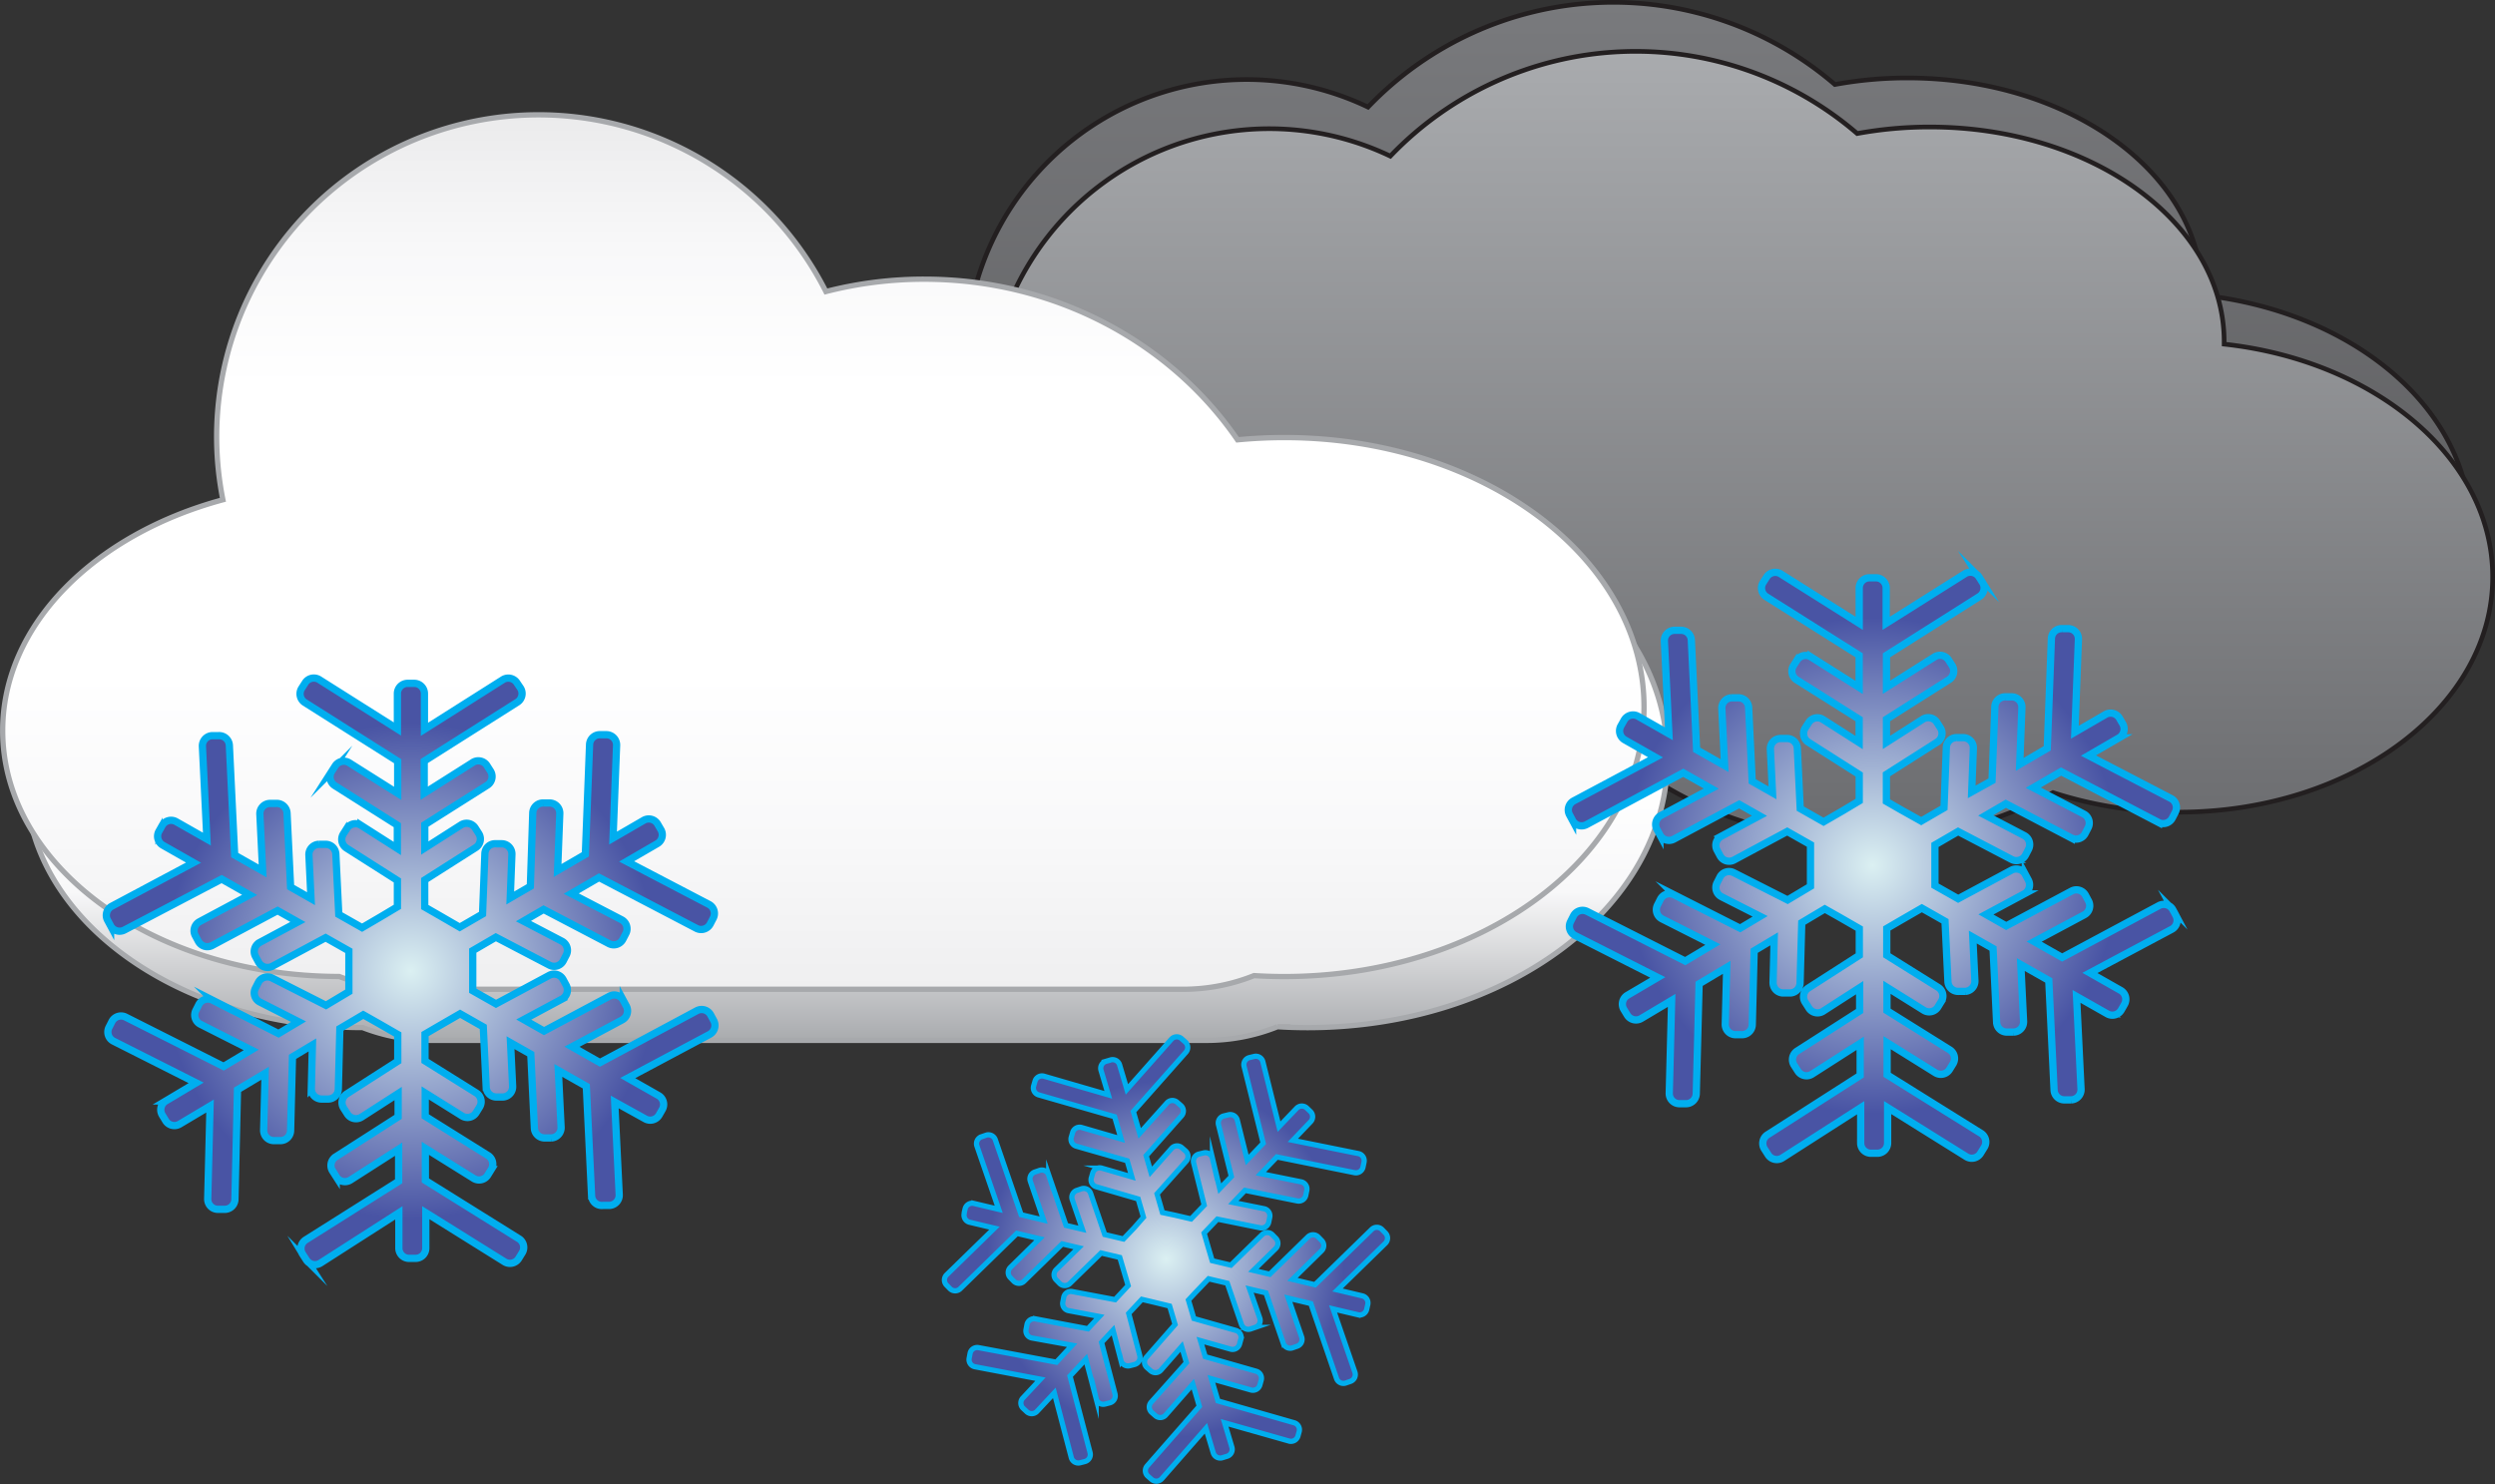 <svg xmlns="http://www.w3.org/2000/svg" xmlns:xlink="http://www.w3.org/1999/xlink" viewBox="0 0 343.42 204.28"><rect x="0" y="0" width="343.42" height="204.28" fill="#333333" stroke="none"/><defs><style>
  @keyframes flash {
    from{opacity: 1;}
    to{opacity: 0;}
  }
  @keyframes shake {
  0%, 90% {
    transform: translate3d(0,0, 0);
  }
  
  20%, 80% {
    transform: translate3d(0,3px, 0);
  }

  30%, 50%, 70% {
    transform: translate3d(0,0, 0);
  }

  40%, 60% {
    transform: translate3d(0, 5px, 0);
  }
}
  .cls-1,.cls-2,.cls-3,.cls-4 {
    animation: shake 16s cubic-bezier(.36,.07,.19,.97) both infinite;
  }
  
  #f1 {animation:flash 4s infinite}
  #f2{animation:flash 2s infinite}
  #f3{animation:flash 3s infinite}
  
  .cls-1,.cls-2{stroke:#231f20;stroke-width:0.64px;}.cls-1,.cls-2,.cls-3,.cls-4,.cls-5,.cls-6,.cls-7{stroke-miterlimit:10;}.cls-1{fill:url(#linear-gradient);}.cls-2{fill:url(#linear-gradient-2);}.cls-3,.cls-4{stroke:#a7a9ac;stroke-width:0.73px;}.cls-3{fill:url(#linear-gradient-3);}.cls-4{fill:url(#linear-gradient-4);}.cls-5,.cls-6,.cls-7{stroke:#00aeef;}.cls-5{fill:url(#New_Gradient_Swatch_2);}.cls-6{fill:url(#New_Gradient_Swatch_2-2);}.cls-7{stroke-width:0.72px;fill:url(#New_Gradient_Swatch_2-3);}</style><linearGradient id="linear-gradient" x1="227.98" y1="108.84" x2="227.98" y2="0.32" gradientUnits="userSpaceOnUse"><stop offset="0" stop-color="#545456"/><stop offset="1" stop-color="#797a7d"/></linearGradient><linearGradient id="linear-gradient-2" x1="231.05" y1="115.59" x2="231.05" y2="7.07" gradientUnits="userSpaceOnUse"><stop offset="0" stop-color="#6b6c6f"/><stop offset="1" stop-color="#a9abae"/></linearGradient><linearGradient id="linear-gradient-3" x1="116.56" y1="143.2" x2="116.56" y2="22.96" gradientUnits="userSpaceOnUse"><stop offset="0" stop-color="#a9abae"/><stop offset="0.17" stop-color="#f8f8f9"/><stop offset="0.29" stop-color="#fff"/><stop offset="0.36" stop-color="#fff"/><stop offset="0.5" stop-color="#f8f8f9"/><stop offset="1" stop-color="#d1d3d4"/></linearGradient><linearGradient id="linear-gradient-4" x1="113.33" y1="136.17" x2="113.33" y2="15.92" gradientUnits="userSpaceOnUse"><stop offset="0" stop-color="#efeff0"/><stop offset="0.17" stop-color="#f8f8f9"/><stop offset="0.36" stop-color="#fff"/><stop offset="0.69" stop-color="#fff"/><stop offset="0.85" stop-color="#f8f8f9"/><stop offset="1" stop-color="#ebebec"/></linearGradient><radialGradient id="New_Gradient_Swatch_2" cx="257.74" cy="119.11" r="41.11" gradientUnits="userSpaceOnUse"><stop offset="0" stop-color="#dbf0f2"/><stop offset="0.83" stop-color="#4954a4"/></radialGradient><radialGradient id="New_Gradient_Swatch_2-2" cx="56.54" cy="133.65" r="41.11" xlink:href="#New_Gradient_Swatch_2"/><radialGradient id="New_Gradient_Swatch_2-3" cx="145.49" cy="163.51" r="29.6" gradientTransform="translate(-24.75 56.75) rotate(-16.15)" xlink:href="#New_Gradient_Swatch_2"/></defs><title>snow</title><g id="Layer_2" data-name="Layer 2"><g id="Layer_1-2" data-name="Layer 1"><path class="cls-1" d="M303.07,40.62c0-.12,0-.23,0-.34,0-16.32-18.14-29.55-40.51-29.55a55,55,0,0,0-10,.9,46.75,46.75,0,0,0-64.26,3.11,38.69,38.69,0,0,0-55.19,30.91h0C122.74,51,115.94,59.84,115.94,69.83c0,16.32,18.13,29.55,40.5,29.55a55.27,55.27,0,0,0,9-.73c-1-.76-1.87-1.56-2.72-2.38a23,23,0,0,0,7.3,1.18h.83a53.74,53.74,0,0,1-5.41,1.2c7.89,6.27,19.08,10.19,31.5,10.19A52.31,52.31,0,0,0,225.24,101a52.31,52.31,0,0,0,28.29,7.89,53.15,53.15,0,0,0,26-6.49A55.61,55.61,0,0,0,296.78,105C320.67,105,340,90.54,340,72.66,340,56.38,324,42.9,303.07,40.62ZM268,96.94l.17,0h0Z"/><path class="cls-2" d="M306.14,47.37c0-.12,0-.23,0-.34,0-16.32-18.14-29.55-40.51-29.55a55,55,0,0,0-10,.9,46.75,46.75,0,0,0-64.26,3.11A38.69,38.69,0,0,0,136.22,52.4h0C125.81,57.75,119,66.59,119,76.58c0,16.32,18.13,29.55,40.5,29.55a55.27,55.27,0,0,0,9-.73c-1-.76-1.87-1.56-2.72-2.38a23,23,0,0,0,7.3,1.18h.83a53.74,53.74,0,0,1-5.41,1.2c7.89,6.27,19.08,10.19,31.5,10.19a52.31,52.31,0,0,0,28.29-7.89,52.31,52.31,0,0,0,28.29,7.89,53.15,53.15,0,0,0,26-6.49,55.61,55.61,0,0,0,17.27,2.69c23.89,0,43.25-14.5,43.25-32.38C343.1,63.13,327,49.65,306.14,47.37ZM271,103.7l.17,0h0Z"/><path class="cls-3" d="M229.52,104.36c0,20.49-22.19,37.09-49.55,37.09q-2.09,0-4.13-.13a26.17,26.17,0,0,1-9.79,1.88H59.39a26.14,26.14,0,0,1-9.47-1.76c-25.6,0-46.33-15.18-46.33-33.85,0-14.57,12.62-27,30.32-31.77a44.31,44.31,0,0,1,83-28.66,54.18,54.18,0,0,1,13.54-1.7c18.1,0,34,8.81,43.12,22.11,2.1-.2,4.25-.31,6.43-.31C207.33,67.26,229.52,83.87,229.52,104.36Z"/><path class="cls-4" d="M226.29,97.33c0,20.49-22.19,37.09-49.55,37.09q-2.09,0-4.13-.13a26.17,26.17,0,0,1-9.79,1.88H56.16a26.14,26.14,0,0,1-9.47-1.76C21.1,134.38.37,119.24.37,100.56.37,86,13,73.57,30.68,68.79a44.31,44.31,0,0,1,83-28.66,54.18,54.18,0,0,1,13.54-1.7c18.1,0,34,8.81,43.12,22.11,2.1-.2,4.25-.31,6.43-.31C204.1,60.23,226.29,76.83,226.29,97.33Z"/><path class="cls-5" id="f1" d="M272.58,155.94l-12.83-8,0-4.42,6.64,4.14a1.41,1.41,0,0,0,1.95-.45l.47-.76a1.41,1.41,0,0,0-.45-1.95l-8.63-5.39,0-3.21,5.06,3.16a1.41,1.41,0,0,0,1.95-.45l.47-.76a1.41,1.41,0,0,0-.45-1.95l-7.06-4.41,0-3.69,1.61-.94,3.22-1.86,3.19,1.81.4,8.31a1.41,1.41,0,0,0,1.48,1.34l.89,0a1.41,1.41,0,0,0,1.34-1.48l-.29-6,2.79,1.58.49,10.16a1.41,1.41,0,0,0,1.48,1.34l.89,0a1.41,1.41,0,0,0,1.34-1.48l-.38-7.81,3.85,2.18.73,15.1a1.41,1.41,0,0,0,1.48,1.34l.89,0a1.41,1.41,0,0,0,1.34-1.48l-.62-12.76,4.23,2.4a1.41,1.41,0,0,0,1.93-.53h0l.28-.49.16-.28h0a1.41,1.41,0,0,0-.53-1.93l-4.23-2.4,11.26-6a1.41,1.41,0,0,0,.58-1.91l-.42-.78a1.41,1.41,0,0,0-1.91-.58l-13.33,7.14-3.85-2.18,6.9-3.69a1.41,1.41,0,0,0,.58-1.91l-.42-.78a1.41,1.41,0,0,0-1.91-.58l-9,4.8-2.79-1.58,5.26-2.82a1.41,1.41,0,0,0,.58-1.91l-.42-.78a1.41,1.41,0,0,0-1.91-.58l-7.33,3.93-3.2-1.81,0-3V116.3l3.19-1.85,7.37,3.85a1.41,1.41,0,0,0,1.91-.6l.41-.79a1.41,1.41,0,0,0-.6-1.91l-5.29-2.76,2.77-1.61,9,4.71a1.41,1.41,0,0,0,1.91-.6l.41-.79a1.41,1.41,0,0,0-.6-1.91l-6.94-3.62,3.82-2.22,13.4,7a1.41,1.41,0,0,0,1.91-.6l.41-.79a1.41,1.41,0,0,0-.6-1.91L287.46,104l4.21-2.44a1.41,1.41,0,0,0,.51-1.93l-.45-.77h0a1.41,1.41,0,0,0-1.93-.51l-4.21,2.44L286.08,88a1.41,1.41,0,0,0-1.36-1.47l-.89,0a1.41,1.41,0,0,0-1.47,1.36L281.79,103,278,105.21l.3-7.82a1.41,1.41,0,0,0-1.36-1.47l-.89,0a1.41,1.41,0,0,0-1.47,1.36l-.39,10.17L271.39,109l.23-6a1.41,1.41,0,0,0-1.36-1.47l-.89,0a1.41,1.41,0,0,0-1.47,1.36l-.32,8.31-3.14,1.82-2.79-1.56-2-1.15v-3.72l7-4.45a1.41,1.41,0,0,0,.44-1.95l-.48-.75a1.41,1.41,0,0,0-1.95-.44l-5,3.19V99l8.6-5.44a1.41,1.41,0,0,0,.44-1.95l-.48-.75a1.41,1.41,0,0,0-1.95-.44l-6.61,4.18V90.2l12.78-8.08a1.41,1.41,0,0,0,.44-1.95l-.48-.75a1.41,1.41,0,0,0-1.95-.44L259.62,85.8V80.94a1.41,1.41,0,0,0-1.41-1.41h-.89a1.41,1.41,0,0,0-1.41,1.41V85.8L245.11,79a1.41,1.41,0,0,0-1.95.44l-.48.75a1.41,1.41,0,0,0,.44,1.95L255.9,90.2v4.42l-6.61-4.18a1.41,1.41,0,0,0-1.95.44l-.48.75a1.41,1.41,0,0,0,.44,1.95L255.9,99v3.21l-5-3.19a1.41,1.41,0,0,0-1.95.44l-.48.75a1.41,1.41,0,0,0,.44,1.95l7,4.45v3.63l-2.31,1.38L251,113.12l-3.21-1.82-.4-8.31a1.41,1.41,0,0,0-1.48-1.34l-.89,0a1.41,1.41,0,0,0-1.34,1.48l.29,6-2.79-1.58-.49-10.16a1.41,1.41,0,0,0-1.48-1.34l-.89,0A1.41,1.41,0,0,0,237,97.57l.38,7.81-3.85-2.18-.73-15.1a1.41,1.41,0,0,0-1.48-1.34l-.89,0a1.41,1.41,0,0,0-1.34,1.48l.62,12.76-4.23-2.4a1.41,1.41,0,0,0-1.93.53h0l-.36.64-.08.14a1.41,1.41,0,0,0,.53,1.93l4.23,2.4-11.26,6a1.41,1.41,0,0,0-.58,1.91l.42.78a1.41,1.41,0,0,0,1.91.58l13.33-7.14,3.85,2.18-6.9,3.69a1.41,1.41,0,0,0-.58,1.91l.42.78a1.41,1.41,0,0,0,1.91.58l9-4.8,2.79,1.58-5.26,2.82a1.41,1.41,0,0,0-.58,1.91l.42.78a1.41,1.41,0,0,0,1.91.58l7.33-3.93,3.2,1.81,0,3.52V122l-3.15,1.88-7.42-3.76a1.41,1.41,0,0,0-1.9.62l-.4.79a1.41,1.41,0,0,0,.62,1.9l5.32,2.7-2.75,1.64-9.08-4.6a1.41,1.41,0,0,0-1.9.62l-.4.79a1.41,1.41,0,0,0,.62,1.9l7,3.54-3.8,2.27-13.49-6.83a1.41,1.41,0,0,0-1.9.62l-.4.79a1.41,1.41,0,0,0,.62,1.9l11.39,5.77L224,137a1.41,1.41,0,0,0-.49,1.94h0l.46.76a1.41,1.41,0,0,0,1.94.49l4.18-2.49-.33,12.77a1.41,1.41,0,0,0,1.38,1.45l.89,0a1.41,1.41,0,0,0,1.45-1.38l.39-15.12,3.8-2.27-.2,7.82a1.41,1.41,0,0,0,1.38,1.45l.89,0a1.41,1.41,0,0,0,1.45-1.38l.26-10.17,2.75-1.64-.15,6a1.41,1.41,0,0,0,1.38,1.45l.89,0a1.41,1.41,0,0,0,1.45-1.38L248,127l3.17-1.89,2.09,1.18,2.66,1.53,0,3.68-7,4.49a1.41,1.41,0,0,0-.43,2l.48.75a1.41,1.41,0,0,0,2,.43l5-3.22,0,3.21-8.57,5.49a1.41,1.41,0,0,0-.43,2l.48.75a1.41,1.41,0,0,0,2,.43l6.59-4.22,0,4.42-12.73,8.15a1.41,1.41,0,0,0-.43,2l.48.75a1.41,1.41,0,0,0,2,.43l10.75-6.89,0,4.87a1.41,1.41,0,0,0,1.42,1.4h.89a1.41,1.41,0,0,0,1.4-1.42l0-4.87,10.83,6.76a1.41,1.41,0,0,0,1.95-.45l.47-.76A1.41,1.41,0,0,0,272.58,155.94Z"/><path class="cls-6" id="f2" d="M71.38,170.48l-12.83-8,0-4.42,6.64,4.14a1.41,1.41,0,0,0,1.95-.45l.47-.76a1.41,1.41,0,0,0-.45-1.95l-8.63-5.39,0-3.21,5.06,3.16a1.41,1.41,0,0,0,1.95-.45l.47-.76a1.41,1.41,0,0,0-.45-1.95l-7.06-4.41,0-3.69,1.61-.94,3.22-1.86,3.19,1.81.4,8.31A1.41,1.41,0,0,0,68.33,151l.89,0a1.41,1.41,0,0,0,1.34-1.48l-.29-6,2.79,1.58.49,10.16A1.41,1.41,0,0,0,75,156.63l.89,0a1.41,1.41,0,0,0,1.34-1.48l-.38-7.81,3.85,2.18.73,15.1A1.41,1.41,0,0,0,83,165.92l.89,0a1.41,1.41,0,0,0,1.34-1.48l-.62-12.76L88.8,154a1.41,1.41,0,0,0,1.93-.53h0L91,153l.16-.28h0a1.41,1.41,0,0,0-.53-1.93l-4.23-2.4,11.26-6a1.41,1.41,0,0,0,.58-1.91l-.42-.78a1.41,1.41,0,0,0-1.91-.58l-13.33,7.14-3.85-2.18,6.9-3.69a1.41,1.41,0,0,0,.58-1.91l-.42-.78a1.41,1.41,0,0,0-1.91-.58l-9,4.8-2.79-1.58,5.26-2.82a1.41,1.41,0,0,0,.58-1.91l-.42-.78a1.41,1.41,0,0,0-1.91-.58l-7.33,3.93-3.2-1.81,0-3v-2.52L68.25,129l7.37,3.85a1.41,1.41,0,0,0,1.91-.6l.41-.79a1.41,1.41,0,0,0-.6-1.91l-5.29-2.76,2.77-1.61,9,4.71a1.41,1.41,0,0,0,1.91-.6l.41-.79a1.41,1.41,0,0,0-.6-1.91L78.63,123l3.82-2.22,13.4,7a1.41,1.41,0,0,0,1.91-.6l.41-.79a1.41,1.41,0,0,0-.6-1.91l-11.32-5.91,4.21-2.44a1.41,1.41,0,0,0,.51-1.93l-.45-.77h0a1.41,1.41,0,0,0-1.93-.51l-4.21,2.44.49-12.76a1.41,1.41,0,0,0-1.36-1.47l-.89,0a1.41,1.41,0,0,0-1.47,1.36l-.58,15.11-3.82,2.22.3-7.82a1.41,1.41,0,0,0-1.36-1.47l-.89,0a1.41,1.41,0,0,0-1.47,1.36L73,122l-2.77,1.61.23-6a1.41,1.41,0,0,0-1.36-1.47l-.89,0a1.41,1.41,0,0,0-1.47,1.36l-.32,8.31-3.14,1.82L60.46,126l-2-1.15v-3.72l7-4.45a1.41,1.41,0,0,0,.44-1.95l-.48-.75a1.41,1.41,0,0,0-1.95-.44l-5,3.19v-3.21l8.6-5.44a1.41,1.41,0,0,0,.44-1.95l-.48-.75A1.41,1.41,0,0,0,65,105l-6.61,4.18v-4.42L71.2,96.66a1.41,1.41,0,0,0,.44-1.95L71.16,94a1.41,1.41,0,0,0-1.95-.44l-10.79,6.83V95.48A1.41,1.41,0,0,0,57,94.06h-.89a1.41,1.41,0,0,0-1.41,1.41v4.87L43.9,93.52A1.41,1.41,0,0,0,42,94l-.48.75a1.41,1.41,0,0,0,.44,1.95l12.78,8.08v4.42L48.08,105a1.41,1.41,0,0,0-1.95.44l-.48.75a1.41,1.41,0,0,0,.44,1.95l8.6,5.44v3.21l-5-3.19a1.41,1.41,0,0,0-1.95.44l-.48.75a1.41,1.41,0,0,0,.44,1.95l7,4.45v3.63l-2.31,1.38-2.55,1.49-3.21-1.82-.4-8.31a1.41,1.41,0,0,0-1.48-1.34l-.89,0a1.41,1.41,0,0,0-1.34,1.48l.29,6L40,122.1l-.49-10.16A1.41,1.41,0,0,0,38,110.59l-.89,0a1.41,1.41,0,0,0-1.34,1.48l.38,7.81-3.85-2.18-.73-15.1a1.41,1.41,0,0,0-1.48-1.34l-.89,0a1.41,1.41,0,0,0-1.34,1.48l.62,12.76-4.23-2.4a1.41,1.41,0,0,0-1.93.53h0l-.36.64-.08.14a1.41,1.41,0,0,0,.53,1.93l4.23,2.4-11.26,6a1.41,1.41,0,0,0-.58,1.91l.42.78a1.41,1.41,0,0,0,1.91.58L30.51,121l3.85,2.18-6.9,3.69a1.41,1.41,0,0,0-.58,1.91l.42.78a1.41,1.41,0,0,0,1.91.58l9-4.8L41,126.91l-5.26,2.82a1.41,1.41,0,0,0-.58,1.91l.42.78a1.41,1.41,0,0,0,1.91.58l7.33-3.93,3.2,1.81,0,3.52v2.1l-3.15,1.88-7.42-3.76a1.41,1.41,0,0,0-1.9.62l-.4.79a1.41,1.41,0,0,0,.62,1.9l5.32,2.7-2.75,1.64-9.08-4.6a1.41,1.41,0,0,0-1.9.62l-.4.79a1.41,1.41,0,0,0,.62,1.9l7,3.54-3.8,2.27L17.3,140a1.41,1.41,0,0,0-1.9.62l-.4.79a1.41,1.41,0,0,0,.62,1.9L27,149.05l-4.18,2.49a1.41,1.41,0,0,0-.49,1.94h0l.46.76a1.41,1.41,0,0,0,1.94.49l4.18-2.49L28.59,165A1.41,1.41,0,0,0,30,166.46l.89,0a1.41,1.41,0,0,0,1.45-1.38L32.69,150l3.8-2.27-.2,7.82A1.41,1.41,0,0,0,37.66,157l.89,0A1.41,1.41,0,0,0,40,155.64l.26-10.17L43,143.83l-.15,6a1.41,1.41,0,0,0,1.38,1.45l.89,0a1.41,1.41,0,0,0,1.45-1.38l.21-8.32L50,139.68l2.09,1.18,2.66,1.53,0,3.68-7,4.49a1.41,1.41,0,0,0-.43,2l.48.75a1.41,1.41,0,0,0,2,.43l5-3.22,0,3.21-8.57,5.49a1.41,1.41,0,0,0-.43,2l.48.75a1.41,1.41,0,0,0,2,.43l6.59-4.22,0,4.42L42.1,170.65a1.41,1.41,0,0,0-.43,2l.48.75a1.41,1.41,0,0,0,2,.43l10.75-6.89,0,4.87a1.41,1.41,0,0,0,1.42,1.4h.89a1.41,1.41,0,0,0,1.4-1.42l0-4.87,10.83,6.76a1.41,1.41,0,0,0,1.95-.45l.47-.76A1.41,1.41,0,0,0,71.38,170.48Z"/><path class="cls-7" id="f3" d="M178.11,195.83l-10.47-3-.9-3.05,5.42,1.54a1,1,0,0,0,1.26-.7l.17-.62a1,1,0,0,0-.7-1.26l-7-2-.66-2.21,4.13,1.17a1,1,0,0,0,1.26-.7l.17-.62a1,1,0,0,0-.7-1.26l-5.76-1.63-.75-2.54.93-1,1.85-1.93,2.57.61,1.94,5.66a1,1,0,0,0,1.29.63l.61-.21a1,1,0,0,0,.63-1.29L172,177.43l2.25.53,2.38,6.93a1,1,0,0,0,1.29.63l.61-.21a1,1,0,0,0,.63-1.29l-1.83-5.33,3.1.74,3.53,10.3a1,1,0,0,0,1.29.63l.61-.21a1,1,0,0,0,.63-1.29l-3-8.7,3.41.81a1,1,0,0,0,1.22-.75h0l.09-.4.05-.23h0a1,1,0,0,0-.75-1.22l-3.41-.81,6.58-6.42a1,1,0,0,0,0-1.44l-.45-.46a1,1,0,0,0-1.44,0l-7.79,7.6-3.1-.74,4-3.93a1,1,0,0,0,0-1.44l-.45-.46a1,1,0,0,0-1.44,0l-5.24,5.12-2.25-.53,3.07-3a1,1,0,0,0,0-1.44l-.45-.46a1,1,0,0,0-1.44,0l-4.28,4.18-2.57-.61-.61-2.06-.5-1.74,1.83-1.92,5.87,1.19a1,1,0,0,0,1.2-.8l.13-.63a1,1,0,0,0-.8-1.2l-4.21-.85,1.6-1.67,7.18,1.45a1,1,0,0,0,1.2-.8l.13-.63a1,1,0,0,0-.8-1.2l-5.52-1.12,2.2-2.3,10.67,2.16a1,1,0,0,0,1.2-.8l.13-.63a1,1,0,0,0-.8-1.2l-9-1.82,2.42-2.53a1,1,0,0,0,0-1.44l-.46-.44h0a1,1,0,0,0-1.44,0l-2.42,2.53-2.22-8.92a1,1,0,0,0-1.23-.74l-.62.15a1,1,0,0,0-.74,1.23l2.63,10.56-2.2,2.3-1.36-5.47a1,1,0,0,0-1.23-.74l-.62.15a1,1,0,0,0-.74,1.23l1.77,7.11-1.6,1.67-1-4.17a1,1,0,0,0-1.23-.74l-.62.15a1,1,0,0,0-.74,1.23l1.45,5.81-1.81,1.89-2.24-.52L160,166.9l-.74-2.57,4-4.48a1,1,0,0,0-.09-1.44l-.48-.42a1,1,0,0,0-1.44.09l-2.85,3.22-.64-2.22,4.86-5.48a1,1,0,0,0-.09-1.44l-.48-.42a1,1,0,0,0-1.44.09L156.87,156,156,153l7.22-8.15a1,1,0,0,0-.09-1.44l-.48-.43a1,1,0,0,0-1.44.09l-6.1,6.88-1-3.36a1,1,0,0,0-1.26-.69h0l-.61.18h0a1,1,0,0,0-.69,1.26l1,3.36-8.83-2.56a1,1,0,0,0-1.26.69l-.18.62a1,1,0,0,0,.69,1.26l10.45,3,.89,3.06-5.41-1.57a1,1,0,0,0-1.26.69l-.18.62a1,1,0,0,0,.69,1.26l7,2,.64,2.22-4.13-1.2a1,1,0,0,0-1.26.69l-.18.62a1,1,0,0,0,.69,1.26l5.75,1.67.73,2.51L156.11,169l-1.47,1.54-2.58-.61-1.94-5.66a1,1,0,0,0-1.29-.63l-.61.21a1,1,0,0,0-.63,1.29l1.39,4.06-2.25-.53-2.38-6.93a1,1,0,0,0-1.29-.63l-.61.21a1,1,0,0,0-.63,1.29l1.83,5.33-3.1-.74L137,156.89a1,1,0,0,0-1.29-.63l-.61.21a1,1,0,0,0-.63,1.29l3,8.7-3.41-.81a1,1,0,0,0-1.22.75h0l-.12.51,0,.11a1,1,0,0,0,.75,1.22l3.41.81-6.58,6.42a1,1,0,0,0,0,1.44l.45.46a1,1,0,0,0,1.44,0l7.79-7.6,3.1.74-4,3.93a1,1,0,0,0,0,1.44l.45.46a1,1,0,0,0,1.44,0l5.24-5.12,2.25.53-3.07,3a1,1,0,0,0,0,1.44l.45.46a1,1,0,0,0,1.44,0l4.28-4.18,2.57.61.72,2.43.43,1.45-1.8,1.93-5.88-1.11a1,1,0,0,0-1.19.81l-.12.63a1,1,0,0,0,.81,1.19l4.22.8-1.58,1.69-7.2-1.36a1,1,0,0,0-1.19.81l-.12.63a1,1,0,0,0,.81,1.19l5.53,1-2.17,2.33-10.69-2a1,1,0,0,0-1.19.81l-.12.63a1,1,0,0,0,.81,1.19l9,1.71-2.39,2.56a1,1,0,0,0,0,1.44h0l.47.44a1,1,0,0,0,1.44,0l2.39-2.56,2.33,8.89a1,1,0,0,0,1.24.73l.62-.16a1,1,0,0,0,.73-1.24l-2.76-10.53,2.17-2.33,1.43,5.45a1,1,0,0,0,1.24.73l.62-.16a1,1,0,0,0,.73-1.24l-1.85-7.08,1.58-1.69,1.09,4.16a1,1,0,0,0,1.24.73l.62-.16a1,1,0,0,0,.73-1.24l-1.52-5.79,1.81-1.94,1.68.4,2.14.52.75,2.54-3.95,4.51a1,1,0,0,0,.1,1.44l.48.42a1,1,0,0,0,1.44-.1l2.83-3.23.66,2.21L158.45,193a1,1,0,0,0,.1,1.44l.48.42a1,1,0,0,0,1.44-.1l3.71-4.24.9,3.05-7.17,8.19a1,1,0,0,0,.1,1.44l.48.42a1,1,0,0,0,1.44-.1l6.06-6.92,1,3.36a1,1,0,0,0,1.26.69h0l.19-.06.43-.13a1,1,0,0,0,.69-1.26l-1-3.36,8.84,2.51a1,1,0,0,0,1.26-.7l.17-.62A1,1,0,0,0,178.11,195.83Z"/></g></g></svg>